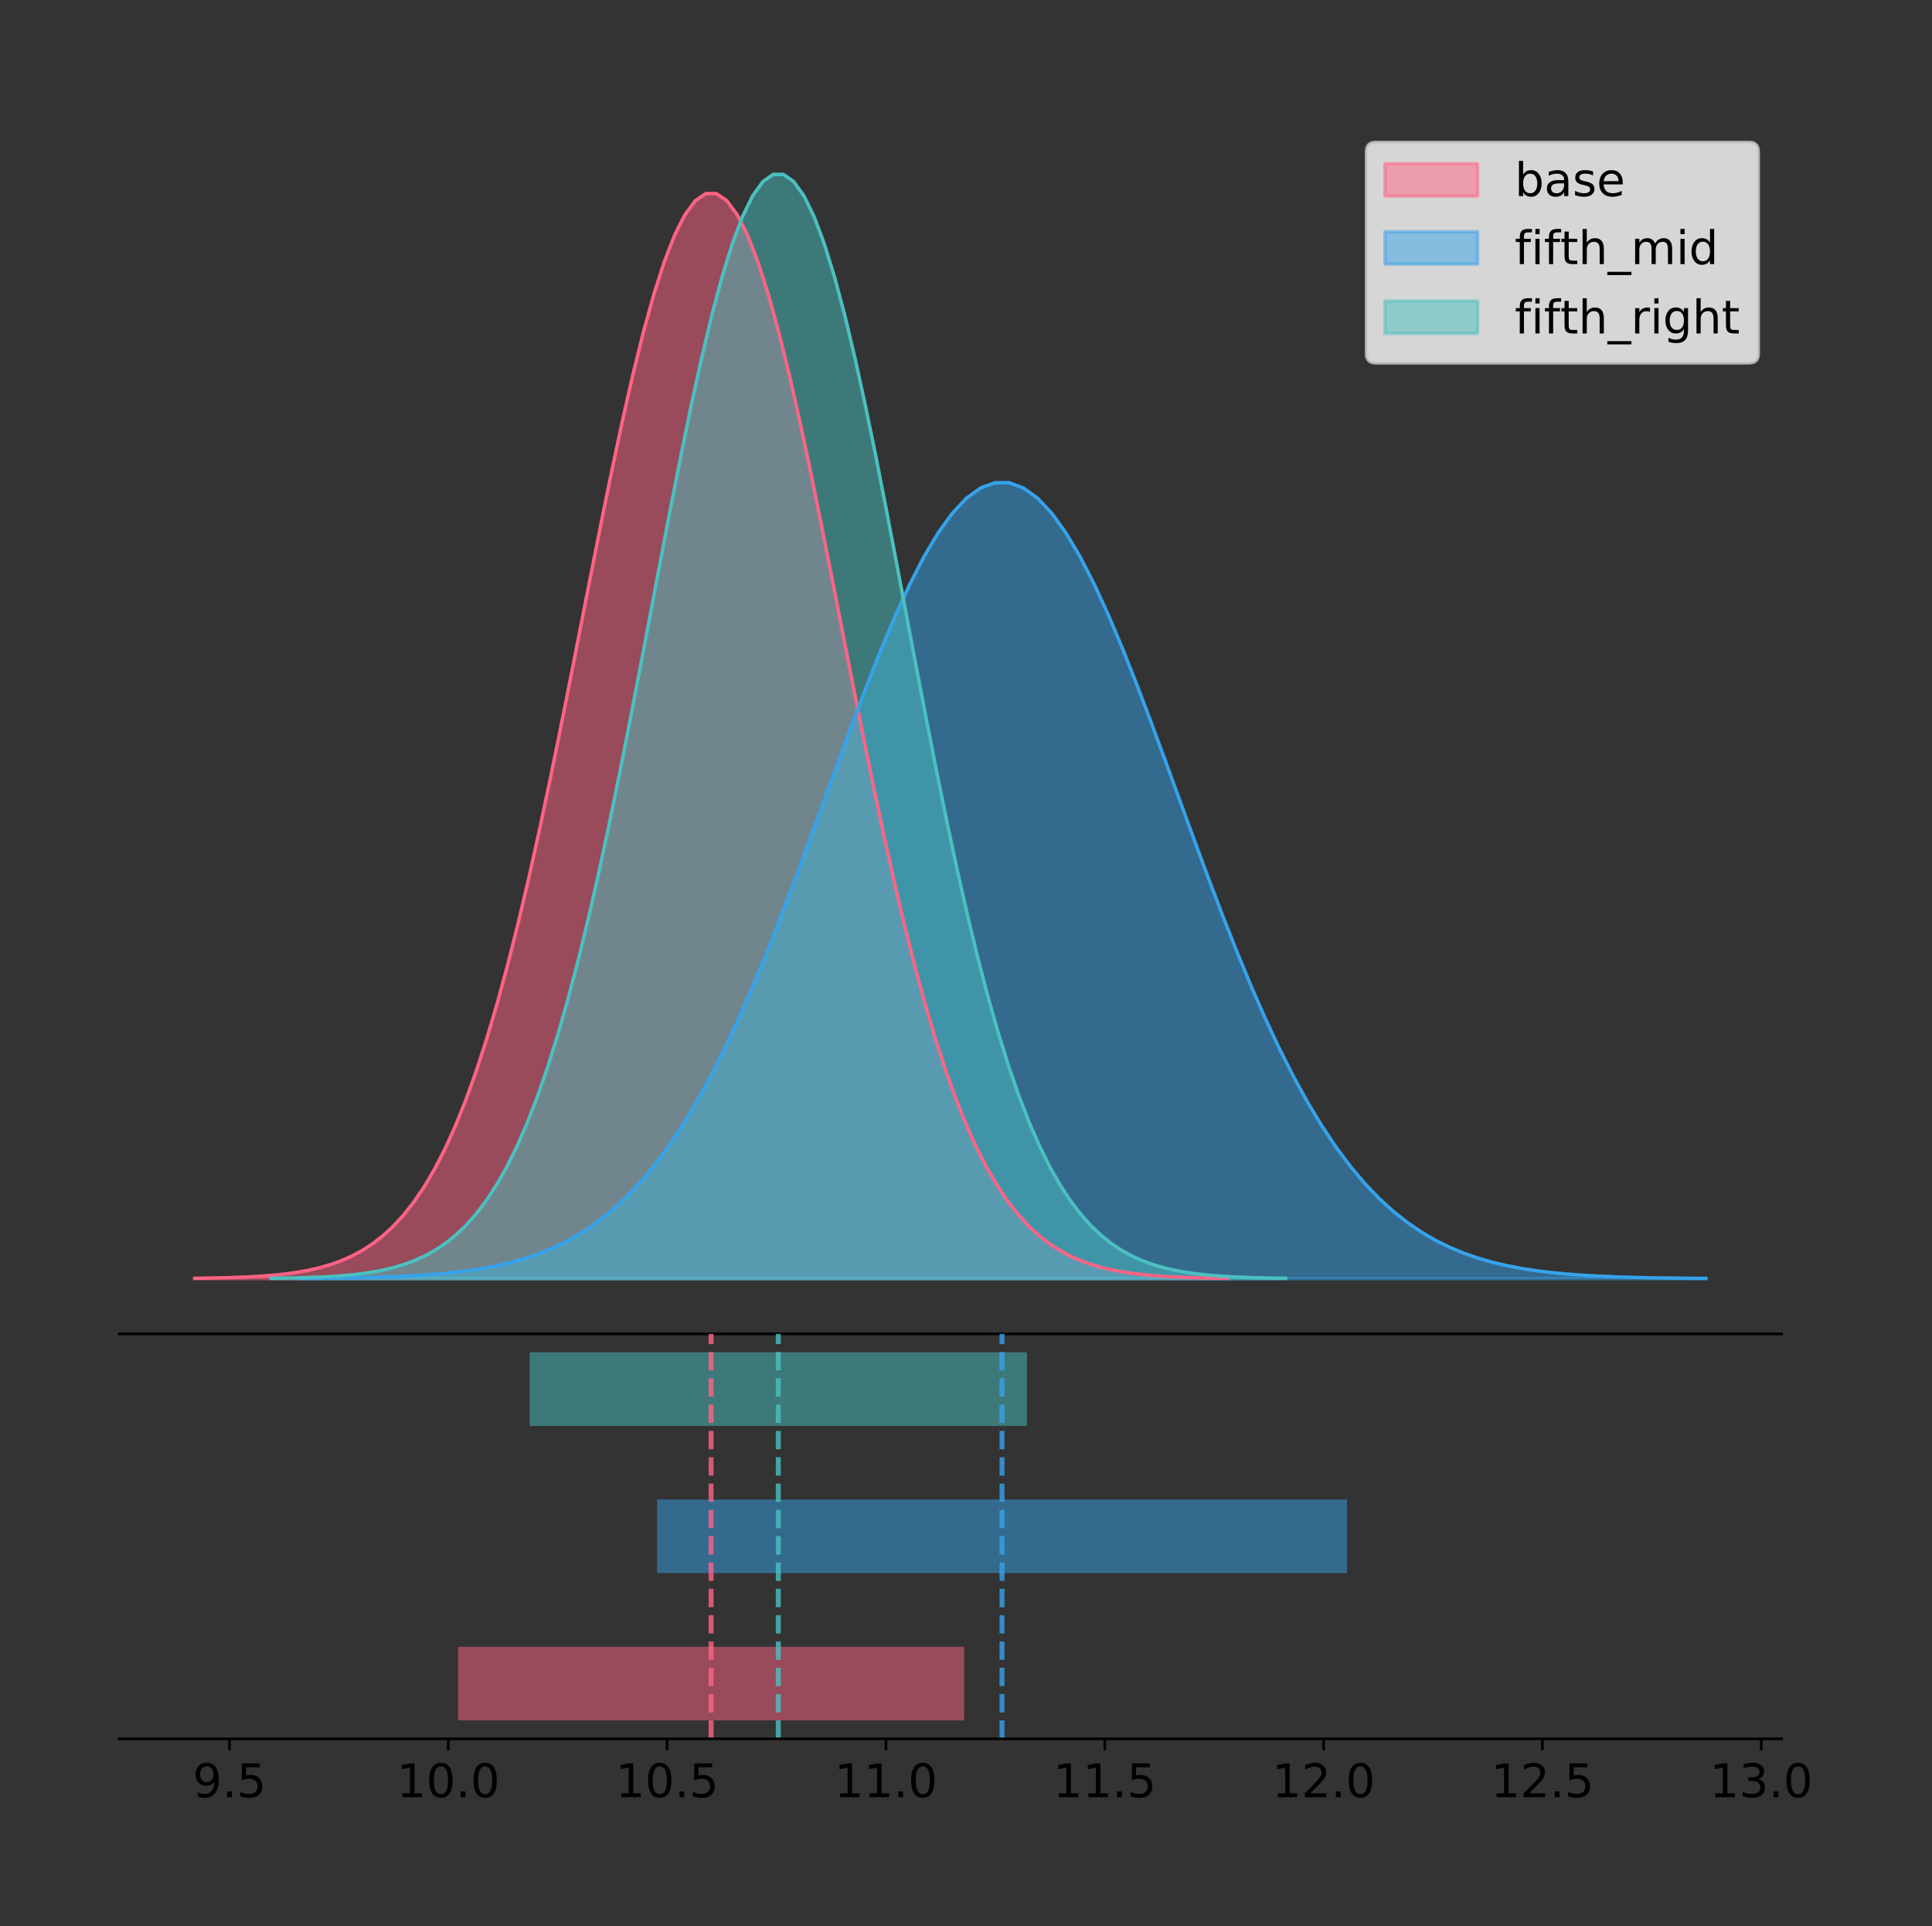 <?xml version="1.0" encoding="utf-8" standalone="no"?>
<!DOCTYPE svg PUBLIC "-//W3C//DTD SVG 1.1//EN"
  "http://www.w3.org/Graphics/SVG/1.1/DTD/svg11.dtd">
<!-- Created with matplotlib (https://matplotlib.org/) -->
<svg height="581.789pt" version="1.1" viewBox="0 0 583.66 581.789" width="583.66pt" xmlns="http://www.w3.org/2000/svg" xmlns:xlink="http://www.w3.org/1999/xlink">
 <rect x="0" y="0" width="583.66" height="581.789" fill="#333333" stroke="none"/>
 <defs>
  <style type="text/css">
*{stroke-linecap:butt;stroke-linejoin:round;}
  </style>
 </defs>
 <g id="figure_1">
  <g id="patch_1">
   <path d="M 0 581.789 
L 583.66 581.789 
L 583.66 0 
L 0 0 
z
" style="fill:none;"/>
  </g>
  <g id="axes_1">
   <g id="patch_2">
    <path d="M 36 402.93 
L 538.2 402.93 
L 538.2 36 
L 36 36 
z
" style="fill:none;"/>
   </g>
   <g id="PolyCollection_1">
    <defs>
     <path d="M 58.827 -195.538 
L 58.827 -195.648 
L 61.979 -195.69 
L 65.13 -195.745 
L 68.281 -195.82 
L 71.432 -195.919 
L 74.584 -196.049 
L 77.735 -196.218 
L 80.886 -196.439 
L 84.038 -196.723 
L 87.189 -197.087 
L 90.34 -197.55 
L 93.491 -198.133 
L 96.643 -198.864 
L 99.794 -199.773 
L 102.945 -200.895 
L 106.097 -202.271 
L 109.248 -203.945 
L 112.399 -205.966 
L 115.55 -208.39 
L 118.702 -211.273 
L 121.853 -214.678 
L 125.004 -218.669 
L 128.156 -223.309 
L 131.307 -228.664 
L 134.458 -234.793 
L 137.61 -241.754 
L 140.761 -249.596 
L 143.912 -258.356 
L 147.063 -268.061 
L 150.215 -278.72 
L 153.366 -290.324 
L 156.517 -302.845 
L 159.669 -316.229 
L 162.82 -330.399 
L 165.971 -345.251 
L 169.122 -360.658 
L 172.274 -376.464 
L 175.425 -392.494 
L 178.576 -408.548 
L 181.728 -424.411 
L 184.879 -439.855 
L 188.03 -454.644 
L 191.181 -468.539 
L 194.333 -481.308 
L 197.484 -492.726 
L 200.635 -502.59 
L 203.787 -510.715 
L 206.938 -516.951 
L 210.089 -521.176 
L 213.24 -523.309 
L 216.392 -523.309 
L 219.543 -521.176 
L 222.694 -516.951 
L 225.846 -510.715 
L 228.997 -502.59 
L 232.148 -492.726 
L 235.299 -481.308 
L 238.451 -468.539 
L 241.602 -454.644 
L 244.753 -439.855 
L 247.905 -424.411 
L 251.056 -408.548 
L 254.207 -392.494 
L 257.358 -376.464 
L 260.51 -360.658 
L 263.661 -345.251 
L 266.812 -330.399 
L 269.964 -316.229 
L 273.115 -302.845 
L 276.266 -290.324 
L 279.418 -278.72 
L 282.569 -268.061 
L 285.72 -258.356 
L 288.871 -249.596 
L 292.023 -241.754 
L 295.174 -234.793 
L 298.325 -228.664 
L 301.477 -223.309 
L 304.628 -218.669 
L 307.779 -214.678 
L 310.93 -211.273 
L 314.082 -208.39 
L 317.233 -205.966 
L 320.384 -203.945 
L 323.536 -202.271 
L 326.687 -200.895 
L 329.838 -199.773 
L 332.989 -198.864 
L 336.141 -198.133 
L 339.292 -197.55 
L 342.443 -197.087 
L 345.595 -196.723 
L 348.746 -196.439 
L 351.897 -196.218 
L 355.048 -196.049 
L 358.2 -195.919 
L 361.351 -195.82 
L 364.502 -195.745 
L 367.654 -195.69 
L 370.805 -195.648 
L 370.805 -195.538 
L 370.805 -195.538 
L 367.654 -195.538 
L 364.502 -195.538 
L 361.351 -195.538 
L 358.2 -195.538 
L 355.048 -195.538 
L 351.897 -195.538 
L 348.746 -195.538 
L 345.595 -195.538 
L 342.443 -195.538 
L 339.292 -195.538 
L 336.141 -195.538 
L 332.989 -195.538 
L 329.838 -195.538 
L 326.687 -195.538 
L 323.536 -195.538 
L 320.384 -195.538 
L 317.233 -195.538 
L 314.082 -195.538 
L 310.93 -195.538 
L 307.779 -195.538 
L 304.628 -195.538 
L 301.477 -195.538 
L 298.325 -195.538 
L 295.174 -195.538 
L 292.023 -195.538 
L 288.871 -195.538 
L 285.72 -195.538 
L 282.569 -195.538 
L 279.418 -195.538 
L 276.266 -195.538 
L 273.115 -195.538 
L 269.964 -195.538 
L 266.812 -195.538 
L 263.661 -195.538 
L 260.51 -195.538 
L 257.358 -195.538 
L 254.207 -195.538 
L 251.056 -195.538 
L 247.905 -195.538 
L 244.753 -195.538 
L 241.602 -195.538 
L 238.451 -195.538 
L 235.299 -195.538 
L 232.148 -195.538 
L 228.997 -195.538 
L 225.846 -195.538 
L 222.694 -195.538 
L 219.543 -195.538 
L 216.392 -195.538 
L 213.24 -195.538 
L 210.089 -195.538 
L 206.938 -195.538 
L 203.787 -195.538 
L 200.635 -195.538 
L 197.484 -195.538 
L 194.333 -195.538 
L 191.181 -195.538 
L 188.03 -195.538 
L 184.879 -195.538 
L 181.728 -195.538 
L 178.576 -195.538 
L 175.425 -195.538 
L 172.274 -195.538 
L 169.122 -195.538 
L 165.971 -195.538 
L 162.82 -195.538 
L 159.669 -195.538 
L 156.517 -195.538 
L 153.366 -195.538 
L 150.215 -195.538 
L 147.063 -195.538 
L 143.912 -195.538 
L 140.761 -195.538 
L 137.61 -195.538 
L 134.458 -195.538 
L 131.307 -195.538 
L 128.156 -195.538 
L 125.004 -195.538 
L 121.853 -195.538 
L 118.702 -195.538 
L 115.55 -195.538 
L 112.399 -195.538 
L 109.248 -195.538 
L 106.097 -195.538 
L 102.945 -195.538 
L 99.794 -195.538 
L 96.643 -195.538 
L 93.491 -195.538 
L 90.34 -195.538 
L 87.189 -195.538 
L 84.038 -195.538 
L 80.886 -195.538 
L 77.735 -195.538 
L 74.584 -195.538 
L 71.432 -195.538 
L 68.281 -195.538 
L 65.13 -195.538 
L 61.979 -195.538 
L 58.827 -195.538 
z
" id="m27443b9933" style="stroke:#ff6384;stroke-opacity:0.5;"/>
    </defs>
    <g clip-path="url(#p42f223bd4f)">
     <use style="fill:#ff6384;fill-opacity:0.5;stroke:#ff6384;stroke-opacity:0.5;" x="0" xlink:href="#m27443b9933" y="581.789"/>
    </g>
   </g>
   <g id="PolyCollection_2">
    <defs>
     <path d="M 90.05 -195.538 
L 90.05 -195.619 
L 94.346 -195.649 
L 98.642 -195.69 
L 102.938 -195.745 
L 107.235 -195.817 
L 111.531 -195.912 
L 115.827 -196.037 
L 120.123 -196.199 
L 124.419 -196.407 
L 128.715 -196.674 
L 133.012 -197.014 
L 137.308 -197.442 
L 141.604 -197.978 
L 145.9 -198.644 
L 150.196 -199.468 
L 154.493 -200.477 
L 158.789 -201.704 
L 163.085 -203.187 
L 167.381 -204.965 
L 171.677 -207.08 
L 175.974 -209.577 
L 180.27 -212.504 
L 184.566 -215.908 
L 188.862 -219.836 
L 193.158 -224.332 
L 197.455 -229.438 
L 201.751 -235.19 
L 206.047 -241.615 
L 210.343 -248.734 
L 214.639 -256.552 
L 218.935 -265.065 
L 223.232 -274.249 
L 227.528 -284.066 
L 231.824 -294.459 
L 236.12 -305.354 
L 240.416 -316.655 
L 244.713 -328.249 
L 249.009 -340.007 
L 253.305 -351.782 
L 257.601 -363.418 
L 261.897 -374.747 
L 266.194 -385.594 
L 270.49 -395.787 
L 274.786 -405.152 
L 279.082 -413.528 
L 283.378 -420.763 
L 287.675 -426.723 
L 291.971 -431.297 
L 296.267 -434.396 
L 300.563 -435.961 
L 304.859 -435.961 
L 309.156 -434.396 
L 313.452 -431.297 
L 317.748 -426.723 
L 322.044 -420.763 
L 326.34 -413.528 
L 330.636 -405.152 
L 334.933 -395.787 
L 339.229 -385.594 
L 343.525 -374.747 
L 347.821 -363.418 
L 352.117 -351.782 
L 356.414 -340.007 
L 360.71 -328.249 
L 365.006 -316.655 
L 369.302 -305.354 
L 373.598 -294.459 
L 377.895 -284.066 
L 382.191 -274.249 
L 386.487 -265.065 
L 390.783 -256.552 
L 395.079 -248.734 
L 399.376 -241.615 
L 403.672 -235.19 
L 407.968 -229.438 
L 412.264 -224.332 
L 416.56 -219.836 
L 420.857 -215.908 
L 425.153 -212.504 
L 429.449 -209.577 
L 433.745 -207.08 
L 438.041 -204.965 
L 442.337 -203.187 
L 446.634 -201.704 
L 450.93 -200.477 
L 455.226 -199.468 
L 459.522 -198.644 
L 463.818 -197.978 
L 468.115 -197.442 
L 472.411 -197.014 
L 476.707 -196.674 
L 481.003 -196.407 
L 485.299 -196.199 
L 489.596 -196.037 
L 493.892 -195.912 
L 498.188 -195.817 
L 502.484 -195.745 
L 506.78 -195.69 
L 511.077 -195.649 
L 515.373 -195.619 
L 515.373 -195.538 
L 515.373 -195.538 
L 511.077 -195.538 
L 506.78 -195.538 
L 502.484 -195.538 
L 498.188 -195.538 
L 493.892 -195.538 
L 489.596 -195.538 
L 485.299 -195.538 
L 481.003 -195.538 
L 476.707 -195.538 
L 472.411 -195.538 
L 468.115 -195.538 
L 463.818 -195.538 
L 459.522 -195.538 
L 455.226 -195.538 
L 450.93 -195.538 
L 446.634 -195.538 
L 442.337 -195.538 
L 438.041 -195.538 
L 433.745 -195.538 
L 429.449 -195.538 
L 425.153 -195.538 
L 420.857 -195.538 
L 416.56 -195.538 
L 412.264 -195.538 
L 407.968 -195.538 
L 403.672 -195.538 
L 399.376 -195.538 
L 395.079 -195.538 
L 390.783 -195.538 
L 386.487 -195.538 
L 382.191 -195.538 
L 377.895 -195.538 
L 373.598 -195.538 
L 369.302 -195.538 
L 365.006 -195.538 
L 360.71 -195.538 
L 356.414 -195.538 
L 352.117 -195.538 
L 347.821 -195.538 
L 343.525 -195.538 
L 339.229 -195.538 
L 334.933 -195.538 
L 330.636 -195.538 
L 326.34 -195.538 
L 322.044 -195.538 
L 317.748 -195.538 
L 313.452 -195.538 
L 309.156 -195.538 
L 304.859 -195.538 
L 300.563 -195.538 
L 296.267 -195.538 
L 291.971 -195.538 
L 287.675 -195.538 
L 283.378 -195.538 
L 279.082 -195.538 
L 274.786 -195.538 
L 270.49 -195.538 
L 266.194 -195.538 
L 261.897 -195.538 
L 257.601 -195.538 
L 253.305 -195.538 
L 249.009 -195.538 
L 244.713 -195.538 
L 240.416 -195.538 
L 236.12 -195.538 
L 231.824 -195.538 
L 227.528 -195.538 
L 223.232 -195.538 
L 218.935 -195.538 
L 214.639 -195.538 
L 210.343 -195.538 
L 206.047 -195.538 
L 201.751 -195.538 
L 197.455 -195.538 
L 193.158 -195.538 
L 188.862 -195.538 
L 184.566 -195.538 
L 180.27 -195.538 
L 175.974 -195.538 
L 171.677 -195.538 
L 167.381 -195.538 
L 163.085 -195.538 
L 158.789 -195.538 
L 154.493 -195.538 
L 150.196 -195.538 
L 145.9 -195.538 
L 141.604 -195.538 
L 137.308 -195.538 
L 133.012 -195.538 
L 128.715 -195.538 
L 124.419 -195.538 
L 120.123 -195.538 
L 115.827 -195.538 
L 111.531 -195.538 
L 107.235 -195.538 
L 102.938 -195.538 
L 98.642 -195.538 
L 94.346 -195.538 
L 90.05 -195.538 
z
" id="m5616533f0b" style="stroke:#36a2eb;stroke-opacity:0.5;"/>
    </defs>
    <g clip-path="url(#p42f223bd4f)">
     <use style="fill:#36a2eb;fill-opacity:0.5;stroke:#36a2eb;stroke-opacity:0.5;" x="0" xlink:href="#m5616533f0b" y="581.789"/>
    </g>
   </g>
   <g id="PolyCollection_3">
    <defs>
     <path d="M 81.848 -195.538 
L 81.848 -195.65 
L 84.945 -195.692 
L 88.041 -195.749 
L 91.138 -195.825 
L 94.234 -195.925 
L 97.331 -196.058 
L 100.427 -196.23 
L 103.524 -196.455 
L 106.62 -196.744 
L 109.717 -197.115 
L 112.813 -197.585 
L 115.91 -198.179 
L 119.006 -198.923 
L 122.102 -199.848 
L 125.199 -200.99 
L 128.295 -202.39 
L 131.392 -204.093 
L 134.488 -206.151 
L 137.585 -208.617 
L 140.681 -211.552 
L 143.778 -215.017 
L 146.874 -219.078 
L 149.971 -223.801 
L 153.067 -229.25 
L 156.164 -235.488 
L 159.26 -242.572 
L 162.357 -250.552 
L 165.453 -259.468 
L 168.55 -269.344 
L 171.646 -280.192 
L 174.743 -292.002 
L 177.839 -304.744 
L 180.936 -318.365 
L 184.032 -332.786 
L 187.129 -347.901 
L 190.225 -363.58 
L 193.322 -379.667 
L 196.418 -395.98 
L 199.514 -412.318 
L 202.611 -428.462 
L 205.707 -444.18 
L 208.804 -459.23 
L 211.9 -473.372 
L 214.997 -486.366 
L 218.093 -497.987 
L 221.19 -508.025 
L 224.286 -516.294 
L 227.383 -522.64 
L 230.479 -526.94 
L 233.576 -529.111 
L 236.672 -529.111 
L 239.769 -526.94 
L 242.865 -522.64 
L 245.962 -516.294 
L 249.058 -508.025 
L 252.155 -497.987 
L 255.251 -486.366 
L 258.348 -473.372 
L 261.444 -459.23 
L 264.541 -444.18 
L 267.637 -428.462 
L 270.734 -412.318 
L 273.83 -395.98 
L 276.926 -379.667 
L 280.023 -363.58 
L 283.119 -347.901 
L 286.216 -332.786 
L 289.312 -318.365 
L 292.409 -304.744 
L 295.505 -292.002 
L 298.602 -280.192 
L 301.698 -269.344 
L 304.795 -259.468 
L 307.891 -250.552 
L 310.988 -242.572 
L 314.084 -235.488 
L 317.181 -229.25 
L 320.277 -223.801 
L 323.374 -219.078 
L 326.47 -215.017 
L 329.567 -211.552 
L 332.663 -208.617 
L 335.76 -206.151 
L 338.856 -204.093 
L 341.953 -202.39 
L 345.049 -200.99 
L 348.146 -199.848 
L 351.242 -198.923 
L 354.338 -198.179 
L 357.435 -197.585 
L 360.531 -197.115 
L 363.628 -196.744 
L 366.724 -196.455 
L 369.821 -196.23 
L 372.917 -196.058 
L 376.014 -195.925 
L 379.11 -195.825 
L 382.207 -195.749 
L 385.303 -195.692 
L 388.4 -195.65 
L 388.4 -195.538 
L 388.4 -195.538 
L 385.303 -195.538 
L 382.207 -195.538 
L 379.11 -195.538 
L 376.014 -195.538 
L 372.917 -195.538 
L 369.821 -195.538 
L 366.724 -195.538 
L 363.628 -195.538 
L 360.531 -195.538 
L 357.435 -195.538 
L 354.338 -195.538 
L 351.242 -195.538 
L 348.146 -195.538 
L 345.049 -195.538 
L 341.953 -195.538 
L 338.856 -195.538 
L 335.76 -195.538 
L 332.663 -195.538 
L 329.567 -195.538 
L 326.47 -195.538 
L 323.374 -195.538 
L 320.277 -195.538 
L 317.181 -195.538 
L 314.084 -195.538 
L 310.988 -195.538 
L 307.891 -195.538 
L 304.795 -195.538 
L 301.698 -195.538 
L 298.602 -195.538 
L 295.505 -195.538 
L 292.409 -195.538 
L 289.312 -195.538 
L 286.216 -195.538 
L 283.119 -195.538 
L 280.023 -195.538 
L 276.926 -195.538 
L 273.83 -195.538 
L 270.734 -195.538 
L 267.637 -195.538 
L 264.541 -195.538 
L 261.444 -195.538 
L 258.348 -195.538 
L 255.251 -195.538 
L 252.155 -195.538 
L 249.058 -195.538 
L 245.962 -195.538 
L 242.865 -195.538 
L 239.769 -195.538 
L 236.672 -195.538 
L 233.576 -195.538 
L 230.479 -195.538 
L 227.383 -195.538 
L 224.286 -195.538 
L 221.19 -195.538 
L 218.093 -195.538 
L 214.997 -195.538 
L 211.9 -195.538 
L 208.804 -195.538 
L 205.707 -195.538 
L 202.611 -195.538 
L 199.514 -195.538 
L 196.418 -195.538 
L 193.322 -195.538 
L 190.225 -195.538 
L 187.129 -195.538 
L 184.032 -195.538 
L 180.936 -195.538 
L 177.839 -195.538 
L 174.743 -195.538 
L 171.646 -195.538 
L 168.55 -195.538 
L 165.453 -195.538 
L 162.357 -195.538 
L 159.26 -195.538 
L 156.164 -195.538 
L 153.067 -195.538 
L 149.971 -195.538 
L 146.874 -195.538 
L 143.778 -195.538 
L 140.681 -195.538 
L 137.585 -195.538 
L 134.488 -195.538 
L 131.392 -195.538 
L 128.295 -195.538 
L 125.199 -195.538 
L 122.102 -195.538 
L 119.006 -195.538 
L 115.91 -195.538 
L 112.813 -195.538 
L 109.717 -195.538 
L 106.62 -195.538 
L 103.524 -195.538 
L 100.427 -195.538 
L 97.331 -195.538 
L 94.234 -195.538 
L 91.138 -195.538 
L 88.041 -195.538 
L 84.945 -195.538 
L 81.848 -195.538 
z
" id="m7bbf0f7f5e" style="stroke:#4bc0c0;stroke-opacity:0.5;"/>
    </defs>
    <g clip-path="url(#p42f223bd4f)">
     <use style="fill:#4bc0c0;fill-opacity:0.5;stroke:#4bc0c0;stroke-opacity:0.5;" x="0" xlink:href="#m7bbf0f7f5e" y="581.789"/>
    </g>
   </g>
   <g id="line2d_1">
    <path clip-path="url(#p42f223bd4f)" d="M 58.827 386.141 
L 61.979 386.1 
L 65.13 386.044 
L 68.281 385.97 
L 71.432 385.871 
L 74.584 385.741 
L 77.735 385.571 
L 80.886 385.35 
L 84.038 385.066 
L 87.189 384.702 
L 90.34 384.24 
L 93.491 383.656 
L 96.643 382.925 
L 99.794 382.016 
L 102.945 380.894 
L 106.097 379.519 
L 109.248 377.845 
L 112.399 375.823 
L 115.55 373.4 
L 118.702 370.516 
L 121.853 367.111 
L 125.004 363.121 
L 128.156 358.48 
L 131.307 353.126 
L 134.458 346.996 
L 137.61 340.035 
L 140.761 332.194 
L 143.912 323.434 
L 147.063 313.729 
L 150.215 303.07 
L 153.366 291.465 
L 156.517 278.944 
L 159.669 265.56 
L 162.82 251.391 
L 165.971 236.538 
L 169.122 221.132 
L 172.274 205.325 
L 175.425 189.296 
L 178.576 173.241 
L 181.728 157.378 
L 184.879 141.934 
L 188.03 127.145 
L 191.181 113.25 
L 194.333 100.482 
L 197.484 89.063 
L 200.635 79.2 
L 203.787 71.074 
L 206.938 64.839 
L 210.089 60.614 
L 213.24 58.48 
L 216.392 58.48 
L 219.543 60.614 
L 222.694 64.839 
L 225.846 71.074 
L 228.997 79.2 
L 232.148 89.063 
L 235.299 100.482 
L 238.451 113.25 
L 241.602 127.145 
L 244.753 141.934 
L 247.905 157.378 
L 251.056 173.241 
L 254.207 189.296 
L 257.358 205.325 
L 260.51 221.132 
L 263.661 236.538 
L 266.812 251.391 
L 269.964 265.56 
L 273.115 278.944 
L 276.266 291.465 
L 279.418 303.07 
L 282.569 313.729 
L 285.72 323.434 
L 288.871 332.194 
L 292.023 340.035 
L 295.174 346.996 
L 298.325 353.126 
L 301.477 358.48 
L 304.628 363.121 
L 307.779 367.111 
L 310.93 370.516 
L 314.082 373.4 
L 317.233 375.823 
L 320.384 377.845 
L 323.536 379.519 
L 326.687 380.894 
L 329.838 382.016 
L 332.989 382.925 
L 336.141 383.656 
L 339.292 384.24 
L 342.443 384.702 
L 345.595 385.066 
L 348.746 385.35 
L 351.897 385.571 
L 355.048 385.741 
L 358.2 385.871 
L 361.351 385.97 
L 364.502 386.044 
L 367.654 386.1 
L 370.805 386.141 
" style="fill:none;stroke:#ff6384;stroke-linecap:square;"/>
   </g>
   <g id="line2d_2">
    <path clip-path="url(#p42f223bd4f)" d="M 90.05 386.171 
L 94.346 386.14 
L 98.642 386.099 
L 102.938 386.045 
L 107.235 385.972 
L 111.531 385.877 
L 115.827 385.752 
L 120.123 385.59 
L 124.419 385.382 
L 128.715 385.115 
L 133.012 384.776 
L 137.308 384.348 
L 141.604 383.812 
L 145.9 383.145 
L 150.196 382.322 
L 154.493 381.313 
L 158.789 380.085 
L 163.085 378.602 
L 167.381 376.825 
L 171.677 374.71 
L 175.974 372.212 
L 180.27 369.285 
L 184.566 365.881 
L 188.862 361.954 
L 193.158 357.457 
L 197.455 352.351 
L 201.751 346.6 
L 206.047 340.174 
L 210.343 333.056 
L 214.639 325.237 
L 218.935 316.725 
L 223.232 307.541 
L 227.528 297.724 
L 231.824 287.33 
L 236.12 276.436 
L 240.416 265.135 
L 244.713 253.54 
L 249.009 241.783 
L 253.305 230.007 
L 257.601 218.371 
L 261.897 207.043 
L 266.194 196.195 
L 270.49 186.003 
L 274.786 176.637 
L 279.082 168.261 
L 283.378 161.027 
L 287.675 155.066 
L 291.971 150.493 
L 296.267 147.394 
L 300.563 145.829 
L 304.859 145.829 
L 309.156 147.394 
L 313.452 150.493 
L 317.748 155.066 
L 322.044 161.027 
L 326.34 168.261 
L 330.636 176.637 
L 334.933 186.003 
L 339.229 196.195 
L 343.525 207.043 
L 347.821 218.371 
L 352.117 230.007 
L 356.414 241.783 
L 360.71 253.54 
L 365.006 265.135 
L 369.302 276.436 
L 373.598 287.33 
L 377.895 297.724 
L 382.191 307.541 
L 386.487 316.725 
L 390.783 325.237 
L 395.079 333.056 
L 399.376 340.174 
L 403.672 346.6 
L 407.968 352.351 
L 412.264 357.457 
L 416.56 361.954 
L 420.857 365.881 
L 425.153 369.285 
L 429.449 372.212 
L 433.745 374.71 
L 438.041 376.825 
L 442.337 378.602 
L 446.634 380.085 
L 450.93 381.313 
L 455.226 382.322 
L 459.522 383.145 
L 463.818 383.812 
L 468.115 384.348 
L 472.411 384.776 
L 476.707 385.115 
L 481.003 385.382 
L 485.299 385.59 
L 489.596 385.752 
L 493.892 385.877 
L 498.188 385.972 
L 502.484 386.045 
L 506.78 386.099 
L 511.077 386.14 
L 515.373 386.171 
" style="fill:none;stroke:#36a2eb;stroke-linecap:square;"/>
   </g>
   <g id="line2d_3">
    <path clip-path="url(#p42f223bd4f)" d="M 81.848 386.139 
L 84.945 386.097 
L 88.041 386.04 
L 91.138 385.965 
L 94.234 385.864 
L 97.331 385.732 
L 100.427 385.559 
L 103.524 385.334 
L 106.62 385.045 
L 109.717 384.675 
L 112.813 384.204 
L 115.91 383.61 
L 119.006 382.867 
L 122.102 381.941 
L 125.199 380.799 
L 128.295 379.399 
L 131.392 377.696 
L 134.488 375.639 
L 137.585 373.172 
L 140.681 370.238 
L 143.778 366.772 
L 146.874 362.711 
L 149.971 357.989 
L 153.067 352.539 
L 156.164 346.301 
L 159.26 339.217 
L 162.357 331.237 
L 165.453 322.322 
L 168.55 312.445 
L 171.646 301.597 
L 174.743 289.787 
L 177.839 277.045 
L 180.936 263.424 
L 184.032 249.004 
L 187.129 233.888 
L 190.225 218.209 
L 193.322 202.123 
L 196.418 185.809 
L 199.514 169.471 
L 202.611 153.327 
L 205.707 137.61 
L 208.804 122.559 
L 211.9 108.418 
L 214.997 95.423 
L 218.093 83.803 
L 221.19 73.765 
L 224.286 65.495 
L 227.383 59.15 
L 230.479 54.85 
L 233.576 52.679 
L 236.672 52.679 
L 239.769 54.85 
L 242.865 59.15 
L 245.962 65.495 
L 249.058 73.765 
L 252.155 83.803 
L 255.251 95.423 
L 258.348 108.418 
L 261.444 122.559 
L 264.541 137.61 
L 267.637 153.327 
L 270.734 169.471 
L 273.83 185.809 
L 276.926 202.123 
L 280.023 218.209 
L 283.119 233.888 
L 286.216 249.004 
L 289.312 263.424 
L 292.409 277.045 
L 295.505 289.787 
L 298.602 301.597 
L 301.698 312.445 
L 304.795 322.322 
L 307.891 331.237 
L 310.988 339.217 
L 314.084 346.301 
L 317.181 352.539 
L 320.277 357.989 
L 323.374 362.711 
L 326.47 366.772 
L 329.567 370.238 
L 332.663 373.172 
L 335.76 375.639 
L 338.856 377.696 
L 341.953 379.399 
L 345.049 380.799 
L 348.146 381.941 
L 351.242 382.867 
L 354.338 383.61 
L 357.435 384.204 
L 360.531 384.675 
L 363.628 385.045 
L 366.724 385.334 
L 369.821 385.559 
L 372.917 385.732 
L 376.014 385.864 
L 379.11 385.965 
L 382.207 386.04 
L 385.303 386.097 
L 388.4 386.139 
" style="fill:none;stroke:#4bc0c0;stroke-linecap:square;"/>
   </g>
   <g id="patch_3">
    <path d="M 36 402.93 
L 538.2 402.93 
" style="fill:none;stroke:#000000;stroke-linecap:square;stroke-linejoin:miter;stroke-width:0.8;"/>
   </g>
   <g id="legend_1">
    <g id="patch_4">
     <path d="M 415.602 109.627 
L 528.4 109.627 
Q 531.2 109.627 531.2 106.827 
L 531.2 45.8 
Q 531.2 43 528.4 43 
L 415.602 43 
Q 412.802 43 412.802 45.8 
L 412.802 106.827 
Q 412.802 109.627 415.602 109.627 
z
" style="fill:#ffffff;opacity:0.8;stroke:#cccccc;stroke-linejoin:miter;"/>
    </g>
    <g id="patch_5">
     <path d="M 418.402 59.238 
L 446.402 59.238 
L 446.402 49.438 
L 418.402 49.438 
z
" style="fill:#ff6384;opacity:0.5;stroke:#ff6384;stroke-linejoin:miter;"/>
    </g>
    <g id="text_1">
     <!-- base -->
     <defs>
      <path d="M 48.688 27.297 
Q 48.688 37.203 44.609 42.844 
Q 40.531 48.484 33.406 48.484 
Q 26.266 48.484 22.188 42.844 
Q 18.109 37.203 18.109 27.297 
Q 18.109 17.391 22.188 11.75 
Q 26.266 6.109 33.406 6.109 
Q 40.531 6.109 44.609 11.75 
Q 48.688 17.391 48.688 27.297 
z
M 18.109 46.391 
Q 20.953 51.266 25.266 53.625 
Q 29.594 56 35.594 56 
Q 45.562 56 51.781 48.094 
Q 58.016 40.188 58.016 27.297 
Q 58.016 14.406 51.781 6.484 
Q 45.562 -1.422 35.594 -1.422 
Q 29.594 -1.422 25.266 0.953 
Q 20.953 3.328 18.109 8.203 
L 18.109 0 
L 9.078 0 
L 9.078 75.984 
L 18.109 75.984 
z
" id="DejaVuSans-98"/>
      <path d="M 34.281 27.484 
Q 23.391 27.484 19.188 25 
Q 14.984 22.516 14.984 16.5 
Q 14.984 11.719 18.141 8.906 
Q 21.297 6.109 26.703 6.109 
Q 34.188 6.109 38.703 11.406 
Q 43.219 16.703 43.219 25.484 
L 43.219 27.484 
z
M 52.203 31.203 
L 52.203 0 
L 43.219 0 
L 43.219 8.297 
Q 40.141 3.328 35.547 0.953 
Q 30.953 -1.422 24.312 -1.422 
Q 15.922 -1.422 10.953 3.297 
Q 6 8.016 6 15.922 
Q 6 25.141 12.172 29.828 
Q 18.359 34.516 30.609 34.516 
L 43.219 34.516 
L 43.219 35.406 
Q 43.219 41.609 39.141 45 
Q 35.062 48.391 27.688 48.391 
Q 23 48.391 18.547 47.266 
Q 14.109 46.141 10.016 43.891 
L 10.016 52.203 
Q 14.938 54.109 19.578 55.047 
Q 24.219 56 28.609 56 
Q 40.484 56 46.344 49.844 
Q 52.203 43.703 52.203 31.203 
z
" id="DejaVuSans-97"/>
      <path d="M 44.281 53.078 
L 44.281 44.578 
Q 40.484 46.531 36.375 47.5 
Q 32.281 48.484 27.875 48.484 
Q 21.188 48.484 17.844 46.438 
Q 14.5 44.391 14.5 40.281 
Q 14.5 37.156 16.891 35.375 
Q 19.281 33.594 26.516 31.984 
L 29.594 31.297 
Q 39.156 29.25 43.188 25.516 
Q 47.219 21.781 47.219 15.094 
Q 47.219 7.469 41.188 3.016 
Q 35.156 -1.422 24.609 -1.422 
Q 20.219 -1.422 15.453 -0.562 
Q 10.688 0.297 5.422 2 
L 5.422 11.281 
Q 10.406 8.688 15.234 7.391 
Q 20.062 6.109 24.812 6.109 
Q 31.156 6.109 34.562 8.281 
Q 37.984 10.453 37.984 14.406 
Q 37.984 18.062 35.516 20.016 
Q 33.062 21.969 24.703 23.781 
L 21.578 24.516 
Q 13.234 26.266 9.516 29.906 
Q 5.812 33.547 5.812 39.891 
Q 5.812 47.609 11.281 51.797 
Q 16.75 56 26.812 56 
Q 31.781 56 36.172 55.266 
Q 40.578 54.547 44.281 53.078 
z
" id="DejaVuSans-115"/>
      <path d="M 56.203 29.594 
L 56.203 25.203 
L 14.891 25.203 
Q 15.484 15.922 20.484 11.062 
Q 25.484 6.203 34.422 6.203 
Q 39.594 6.203 44.453 7.469 
Q 49.312 8.734 54.109 11.281 
L 54.109 2.781 
Q 49.266 0.734 44.188 -0.344 
Q 39.109 -1.422 33.891 -1.422 
Q 20.797 -1.422 13.156 6.188 
Q 5.516 13.812 5.516 26.812 
Q 5.516 40.234 12.766 48.109 
Q 20.016 56 32.328 56 
Q 43.359 56 49.781 48.891 
Q 56.203 41.797 56.203 29.594 
z
M 47.219 32.234 
Q 47.125 39.594 43.094 43.984 
Q 39.062 48.391 32.422 48.391 
Q 24.906 48.391 20.391 44.141 
Q 15.875 39.891 15.188 32.172 
z
" id="DejaVuSans-101"/>
     </defs>
     <g transform="translate(457.602 59.238)scale(0.14 -0.14)">
      <use xlink:href="#DejaVuSans-98"/>
      <use x="63.477" xlink:href="#DejaVuSans-97"/>
      <use x="124.756" xlink:href="#DejaVuSans-115"/>
      <use x="176.855" xlink:href="#DejaVuSans-101"/>
     </g>
    </g>
    <g id="patch_6">
     <path d="M 418.402 79.787 
L 446.402 79.787 
L 446.402 69.987 
L 418.402 69.987 
z
" style="fill:#36a2eb;opacity:0.5;stroke:#36a2eb;stroke-linejoin:miter;"/>
    </g>
    <g id="text_2">
     <!-- fifth_mid -->
     <defs>
      <path d="M 37.109 75.984 
L 37.109 68.5 
L 28.516 68.5 
Q 23.688 68.5 21.797 66.547 
Q 19.922 64.594 19.922 59.516 
L 19.922 54.688 
L 34.719 54.688 
L 34.719 47.703 
L 19.922 47.703 
L 19.922 0 
L 10.891 0 
L 10.891 47.703 
L 2.297 47.703 
L 2.297 54.688 
L 10.891 54.688 
L 10.891 58.5 
Q 10.891 67.625 15.141 71.797 
Q 19.391 75.984 28.609 75.984 
z
" id="DejaVuSans-102"/>
      <path d="M 9.422 54.688 
L 18.406 54.688 
L 18.406 0 
L 9.422 0 
z
M 9.422 75.984 
L 18.406 75.984 
L 18.406 64.594 
L 9.422 64.594 
z
" id="DejaVuSans-105"/>
      <path d="M 18.312 70.219 
L 18.312 54.688 
L 36.812 54.688 
L 36.812 47.703 
L 18.312 47.703 
L 18.312 18.016 
Q 18.312 11.328 20.141 9.422 
Q 21.969 7.516 27.594 7.516 
L 36.812 7.516 
L 36.812 0 
L 27.594 0 
Q 17.188 0 13.234 3.875 
Q 9.281 7.766 9.281 18.016 
L 9.281 47.703 
L 2.688 47.703 
L 2.688 54.688 
L 9.281 54.688 
L 9.281 70.219 
z
" id="DejaVuSans-116"/>
      <path d="M 54.891 33.016 
L 54.891 0 
L 45.906 0 
L 45.906 32.719 
Q 45.906 40.484 42.875 44.328 
Q 39.844 48.188 33.797 48.188 
Q 26.516 48.188 22.312 43.547 
Q 18.109 38.922 18.109 30.906 
L 18.109 0 
L 9.078 0 
L 9.078 75.984 
L 18.109 75.984 
L 18.109 46.188 
Q 21.344 51.125 25.703 53.562 
Q 30.078 56 35.797 56 
Q 45.219 56 50.047 50.172 
Q 54.891 44.344 54.891 33.016 
z
" id="DejaVuSans-104"/>
      <path d="M 50.984 -16.609 
L 50.984 -23.578 
L -0.984 -23.578 
L -0.984 -16.609 
z
" id="DejaVuSans-95"/>
      <path d="M 52 44.188 
Q 55.375 50.25 60.062 53.125 
Q 64.75 56 71.094 56 
Q 79.641 56 84.281 50.016 
Q 88.922 44.047 88.922 33.016 
L 88.922 0 
L 79.891 0 
L 79.891 32.719 
Q 79.891 40.578 77.094 44.375 
Q 74.312 48.188 68.609 48.188 
Q 61.625 48.188 57.562 43.547 
Q 53.516 38.922 53.516 30.906 
L 53.516 0 
L 44.484 0 
L 44.484 32.719 
Q 44.484 40.625 41.703 44.406 
Q 38.922 48.188 33.109 48.188 
Q 26.219 48.188 22.156 43.531 
Q 18.109 38.875 18.109 30.906 
L 18.109 0 
L 9.078 0 
L 9.078 54.688 
L 18.109 54.688 
L 18.109 46.188 
Q 21.188 51.219 25.484 53.609 
Q 29.781 56 35.688 56 
Q 41.656 56 45.828 52.969 
Q 50 49.953 52 44.188 
z
" id="DejaVuSans-109"/>
      <path d="M 45.406 46.391 
L 45.406 75.984 
L 54.391 75.984 
L 54.391 0 
L 45.406 0 
L 45.406 8.203 
Q 42.578 3.328 38.25 0.953 
Q 33.938 -1.422 27.875 -1.422 
Q 17.969 -1.422 11.734 6.484 
Q 5.516 14.406 5.516 27.297 
Q 5.516 40.188 11.734 48.094 
Q 17.969 56 27.875 56 
Q 33.938 56 38.25 53.625 
Q 42.578 51.266 45.406 46.391 
z
M 14.797 27.297 
Q 14.797 17.391 18.875 11.75 
Q 22.953 6.109 30.078 6.109 
Q 37.203 6.109 41.297 11.75 
Q 45.406 17.391 45.406 27.297 
Q 45.406 37.203 41.297 42.844 
Q 37.203 48.484 30.078 48.484 
Q 22.953 48.484 18.875 42.844 
Q 14.797 37.203 14.797 27.297 
z
" id="DejaVuSans-100"/>
     </defs>
     <g transform="translate(457.602 79.787)scale(0.14 -0.14)">
      <use xlink:href="#DejaVuSans-102"/>
      <use x="35.205" xlink:href="#DejaVuSans-105"/>
      <use x="62.988" xlink:href="#DejaVuSans-102"/>
      <use x="98.178" xlink:href="#DejaVuSans-116"/>
      <use x="137.387" xlink:href="#DejaVuSans-104"/>
      <use x="200.766" xlink:href="#DejaVuSans-95"/>
      <use x="250.766" xlink:href="#DejaVuSans-109"/>
      <use x="348.178" xlink:href="#DejaVuSans-105"/>
      <use x="375.961" xlink:href="#DejaVuSans-100"/>
     </g>
    </g>
    <g id="patch_7">
     <path d="M 418.402 100.726 
L 446.402 100.726 
L 446.402 90.926 
L 418.402 90.926 
z
" style="fill:#4bc0c0;opacity:0.5;stroke:#4bc0c0;stroke-linejoin:miter;"/>
    </g>
    <g id="text_3">
     <!-- fifth_right -->
     <defs>
      <path d="M 41.109 46.297 
Q 39.594 47.172 37.812 47.578 
Q 36.031 48 33.891 48 
Q 26.266 48 22.188 43.047 
Q 18.109 38.094 18.109 28.812 
L 18.109 0 
L 9.078 0 
L 9.078 54.688 
L 18.109 54.688 
L 18.109 46.188 
Q 20.953 51.172 25.484 53.578 
Q 30.031 56 36.531 56 
Q 37.453 56 38.578 55.875 
Q 39.703 55.766 41.062 55.516 
z
" id="DejaVuSans-114"/>
      <path d="M 45.406 27.984 
Q 45.406 37.75 41.375 43.109 
Q 37.359 48.484 30.078 48.484 
Q 22.859 48.484 18.828 43.109 
Q 14.797 37.75 14.797 27.984 
Q 14.797 18.266 18.828 12.891 
Q 22.859 7.516 30.078 7.516 
Q 37.359 7.516 41.375 12.891 
Q 45.406 18.266 45.406 27.984 
z
M 54.391 6.781 
Q 54.391 -7.172 48.188 -13.984 
Q 42 -20.797 29.203 -20.797 
Q 24.469 -20.797 20.266 -20.094 
Q 16.062 -19.391 12.109 -17.922 
L 12.109 -9.188 
Q 16.062 -11.328 19.922 -12.344 
Q 23.781 -13.375 27.781 -13.375 
Q 36.625 -13.375 41.016 -8.766 
Q 45.406 -4.156 45.406 5.172 
L 45.406 9.625 
Q 42.625 4.781 38.281 2.391 
Q 33.938 0 27.875 0 
Q 17.828 0 11.672 7.656 
Q 5.516 15.328 5.516 27.984 
Q 5.516 40.672 11.672 48.328 
Q 17.828 56 27.875 56 
Q 33.938 56 38.281 53.609 
Q 42.625 51.219 45.406 46.391 
L 45.406 54.688 
L 54.391 54.688 
z
" id="DejaVuSans-103"/>
     </defs>
     <g transform="translate(457.602 100.726)scale(0.14 -0.14)">
      <use xlink:href="#DejaVuSans-102"/>
      <use x="35.205" xlink:href="#DejaVuSans-105"/>
      <use x="62.988" xlink:href="#DejaVuSans-102"/>
      <use x="98.178" xlink:href="#DejaVuSans-116"/>
      <use x="137.387" xlink:href="#DejaVuSans-104"/>
      <use x="200.766" xlink:href="#DejaVuSans-95"/>
      <use x="250.766" xlink:href="#DejaVuSans-114"/>
      <use x="291.879" xlink:href="#DejaVuSans-105"/>
      <use x="319.662" xlink:href="#DejaVuSans-103"/>
      <use x="383.139" xlink:href="#DejaVuSans-104"/>
      <use x="446.518" xlink:href="#DejaVuSans-116"/>
     </g>
    </g>
   </g>
  </g>
  <g id="axes_2">
   <g id="patch_8">
    <path d="M 36 525.24 
L 538.2 525.24 
L 538.2 402.93 
L 36 402.93 
z
" style="fill:none;"/>
   </g>
   <g id="patch_9">
    <path clip-path="url(#p8f63c0f62c)" d="M 138.382 519.68 
L 291.251 519.68 
L 291.251 497.442 
L 138.382 497.442 
z
" style="fill:#ff6384;opacity:0.5;"/>
   </g>
   <g id="patch_10">
    <path clip-path="url(#p8f63c0f62c)" d="M 198.507 475.204 
L 406.915 475.204 
L 406.915 452.966 
L 198.507 452.966 
z
" style="fill:#36a2eb;opacity:0.5;"/>
   </g>
   <g id="patch_11">
    <path clip-path="url(#p8f63c0f62c)" d="M 160.019 430.728 
L 310.229 430.728 
L 310.229 408.49 
L 160.019 408.49 
z
" style="fill:#4bc0c0;opacity:0.5;"/>
   </g>
   <g id="matplotlib.axis_1">
    <g id="xtick_1">
     <g id="line2d_4">
      <defs>
       <path d="M 0 0 
L 0 3.5 
" id="mdd0a63101b" style="stroke:#000000;stroke-width:0.8;"/>
      </defs>
      <g>
       <use style="stroke:#000000;stroke-width:0.8;" x="69.329" xlink:href="#mdd0a63101b" y="525.24"/>
      </g>
     </g>
     <g id="text_4">
      <!-- 9.5 -->
      <defs>
       <path d="M 10.984 1.516 
L 10.984 10.5 
Q 14.703 8.734 18.5 7.812 
Q 22.312 6.891 25.984 6.891 
Q 35.75 6.891 40.891 13.453 
Q 46.047 20.016 46.781 33.406 
Q 43.953 29.203 39.594 26.953 
Q 35.25 24.703 29.984 24.703 
Q 19.047 24.703 12.672 31.312 
Q 6.297 37.938 6.297 49.422 
Q 6.297 60.641 12.938 67.422 
Q 19.578 74.219 30.609 74.219 
Q 43.266 74.219 49.922 64.516 
Q 56.594 54.828 56.594 36.375 
Q 56.594 19.141 48.406 8.859 
Q 40.234 -1.422 26.422 -1.422 
Q 22.703 -1.422 18.891 -0.688 
Q 15.094 0.047 10.984 1.516 
z
M 30.609 32.422 
Q 37.25 32.422 41.125 36.953 
Q 45.016 41.5 45.016 49.422 
Q 45.016 57.281 41.125 61.844 
Q 37.25 66.406 30.609 66.406 
Q 23.969 66.406 20.094 61.844 
Q 16.219 57.281 16.219 49.422 
Q 16.219 41.5 20.094 36.953 
Q 23.969 32.422 30.609 32.422 
z
" id="DejaVuSans-57"/>
       <path d="M 10.688 12.406 
L 21 12.406 
L 21 0 
L 10.688 0 
z
" id="DejaVuSans-46"/>
       <path d="M 10.797 72.906 
L 49.516 72.906 
L 49.516 64.594 
L 19.828 64.594 
L 19.828 46.734 
Q 21.969 47.469 24.109 47.828 
Q 26.266 48.188 28.422 48.188 
Q 40.625 48.188 47.75 41.5 
Q 54.891 34.812 54.891 23.391 
Q 54.891 11.625 47.562 5.094 
Q 40.234 -1.422 26.906 -1.422 
Q 22.312 -1.422 17.547 -0.641 
Q 12.797 0.141 7.719 1.703 
L 7.719 11.625 
Q 12.109 9.234 16.797 8.062 
Q 21.484 6.891 26.703 6.891 
Q 35.156 6.891 40.078 11.328 
Q 45.016 15.766 45.016 23.391 
Q 45.016 31 40.078 35.438 
Q 35.156 39.891 26.703 39.891 
Q 22.75 39.891 18.812 39.016 
Q 14.891 38.141 10.797 36.281 
z
" id="DejaVuSans-53"/>
      </defs>
      <g transform="translate(58.197 542.878)scale(0.14 -0.14)">
       <use xlink:href="#DejaVuSans-57"/>
       <use x="63.623" xlink:href="#DejaVuSans-46"/>
       <use x="95.41" xlink:href="#DejaVuSans-53"/>
      </g>
     </g>
    </g>
    <g id="xtick_2">
     <g id="line2d_5">
      <g>
       <use style="stroke:#000000;stroke-width:0.8;" x="135.435" xlink:href="#mdd0a63101b" y="525.24"/>
      </g>
     </g>
     <g id="text_5">
      <!-- 10.0 -->
      <defs>
       <path d="M 12.406 8.297 
L 28.516 8.297 
L 28.516 63.922 
L 10.984 60.406 
L 10.984 69.391 
L 28.422 72.906 
L 38.281 72.906 
L 38.281 8.297 
L 54.391 8.297 
L 54.391 0 
L 12.406 0 
z
" id="DejaVuSans-49"/>
       <path d="M 31.781 66.406 
Q 24.172 66.406 20.328 58.906 
Q 16.5 51.422 16.5 36.375 
Q 16.5 21.391 20.328 13.891 
Q 24.172 6.391 31.781 6.391 
Q 39.453 6.391 43.281 13.891 
Q 47.125 21.391 47.125 36.375 
Q 47.125 51.422 43.281 58.906 
Q 39.453 66.406 31.781 66.406 
z
M 31.781 74.219 
Q 44.047 74.219 50.516 64.516 
Q 56.984 54.828 56.984 36.375 
Q 56.984 17.969 50.516 8.266 
Q 44.047 -1.422 31.781 -1.422 
Q 19.531 -1.422 13.062 8.266 
Q 6.594 17.969 6.594 36.375 
Q 6.594 54.828 13.062 64.516 
Q 19.531 74.219 31.781 74.219 
z
" id="DejaVuSans-48"/>
      </defs>
      <g transform="translate(119.85 542.878)scale(0.14 -0.14)">
       <use xlink:href="#DejaVuSans-49"/>
       <use x="63.623" xlink:href="#DejaVuSans-48"/>
       <use x="127.246" xlink:href="#DejaVuSans-46"/>
       <use x="159.033" xlink:href="#DejaVuSans-48"/>
      </g>
     </g>
    </g>
    <g id="xtick_3">
     <g id="line2d_6">
      <g>
       <use style="stroke:#000000;stroke-width:0.8;" x="201.542" xlink:href="#mdd0a63101b" y="525.24"/>
      </g>
     </g>
     <g id="text_6">
      <!-- 10.5 -->
      <g transform="translate(185.956 542.878)scale(0.14 -0.14)">
       <use xlink:href="#DejaVuSans-49"/>
       <use x="63.623" xlink:href="#DejaVuSans-48"/>
       <use x="127.246" xlink:href="#DejaVuSans-46"/>
       <use x="159.033" xlink:href="#DejaVuSans-53"/>
      </g>
     </g>
    </g>
    <g id="xtick_4">
     <g id="line2d_7">
      <g>
       <use style="stroke:#000000;stroke-width:0.8;" x="267.648" xlink:href="#mdd0a63101b" y="525.24"/>
      </g>
     </g>
     <g id="text_7">
      <!-- 11.0 -->
      <g transform="translate(252.062 542.878)scale(0.14 -0.14)">
       <use xlink:href="#DejaVuSans-49"/>
       <use x="63.623" xlink:href="#DejaVuSans-49"/>
       <use x="127.246" xlink:href="#DejaVuSans-46"/>
       <use x="159.033" xlink:href="#DejaVuSans-48"/>
      </g>
     </g>
    </g>
    <g id="xtick_5">
     <g id="line2d_8">
      <g>
       <use style="stroke:#000000;stroke-width:0.8;" x="333.755" xlink:href="#mdd0a63101b" y="525.24"/>
      </g>
     </g>
     <g id="text_8">
      <!-- 11.5 -->
      <g transform="translate(318.169 542.878)scale(0.14 -0.14)">
       <use xlink:href="#DejaVuSans-49"/>
       <use x="63.623" xlink:href="#DejaVuSans-49"/>
       <use x="127.246" xlink:href="#DejaVuSans-46"/>
       <use x="159.033" xlink:href="#DejaVuSans-53"/>
      </g>
     </g>
    </g>
    <g id="xtick_6">
     <g id="line2d_9">
      <g>
       <use style="stroke:#000000;stroke-width:0.8;" x="399.861" xlink:href="#mdd0a63101b" y="525.24"/>
      </g>
     </g>
     <g id="text_9">
      <!-- 12.0 -->
      <defs>
       <path d="M 19.188 8.297 
L 53.609 8.297 
L 53.609 0 
L 7.328 0 
L 7.328 8.297 
Q 12.938 14.109 22.625 23.891 
Q 32.328 33.688 34.812 36.531 
Q 39.547 41.844 41.422 45.531 
Q 43.312 49.219 43.312 52.781 
Q 43.312 58.594 39.234 62.25 
Q 35.156 65.922 28.609 65.922 
Q 23.969 65.922 18.812 64.312 
Q 13.672 62.703 7.812 59.422 
L 7.812 69.391 
Q 13.766 71.781 18.938 73 
Q 24.125 74.219 28.422 74.219 
Q 39.75 74.219 46.484 68.547 
Q 53.219 62.891 53.219 53.422 
Q 53.219 48.922 51.531 44.891 
Q 49.859 40.875 45.406 35.406 
Q 44.188 33.984 37.641 27.219 
Q 31.109 20.453 19.188 8.297 
z
" id="DejaVuSans-50"/>
      </defs>
      <g transform="translate(384.275 542.878)scale(0.14 -0.14)">
       <use xlink:href="#DejaVuSans-49"/>
       <use x="63.623" xlink:href="#DejaVuSans-50"/>
       <use x="127.246" xlink:href="#DejaVuSans-46"/>
       <use x="159.033" xlink:href="#DejaVuSans-48"/>
      </g>
     </g>
    </g>
    <g id="xtick_7">
     <g id="line2d_10">
      <g>
       <use style="stroke:#000000;stroke-width:0.8;" x="465.968" xlink:href="#mdd0a63101b" y="525.24"/>
      </g>
     </g>
     <g id="text_10">
      <!-- 12.5 -->
      <g transform="translate(450.382 542.878)scale(0.14 -0.14)">
       <use xlink:href="#DejaVuSans-49"/>
       <use x="63.623" xlink:href="#DejaVuSans-50"/>
       <use x="127.246" xlink:href="#DejaVuSans-46"/>
       <use x="159.033" xlink:href="#DejaVuSans-53"/>
      </g>
     </g>
    </g>
    <g id="xtick_8">
     <g id="line2d_11">
      <g>
       <use style="stroke:#000000;stroke-width:0.8;" x="532.074" xlink:href="#mdd0a63101b" y="525.24"/>
      </g>
     </g>
     <g id="text_11">
      <!-- 13.0 -->
      <defs>
       <path d="M 40.578 39.312 
Q 47.656 37.797 51.625 33 
Q 55.609 28.219 55.609 21.188 
Q 55.609 10.406 48.188 4.484 
Q 40.766 -1.422 27.094 -1.422 
Q 22.516 -1.422 17.656 -0.516 
Q 12.797 0.391 7.625 2.203 
L 7.625 11.719 
Q 11.719 9.328 16.594 8.109 
Q 21.484 6.891 26.812 6.891 
Q 36.078 6.891 40.938 10.547 
Q 45.797 14.203 45.797 21.188 
Q 45.797 27.641 41.281 31.266 
Q 36.766 34.906 28.719 34.906 
L 20.219 34.906 
L 20.219 43.016 
L 29.109 43.016 
Q 36.375 43.016 40.234 45.922 
Q 44.094 48.828 44.094 54.297 
Q 44.094 59.906 40.109 62.906 
Q 36.141 65.922 28.719 65.922 
Q 24.656 65.922 20.016 65.031 
Q 15.375 64.156 9.812 62.312 
L 9.812 71.094 
Q 15.438 72.656 20.344 73.438 
Q 25.25 74.219 29.594 74.219 
Q 40.828 74.219 47.359 69.109 
Q 53.906 64.016 53.906 55.328 
Q 53.906 49.266 50.438 45.094 
Q 46.969 40.922 40.578 39.312 
z
" id="DejaVuSans-51"/>
      </defs>
      <g transform="translate(516.488 542.878)scale(0.14 -0.14)">
       <use xlink:href="#DejaVuSans-49"/>
       <use x="63.623" xlink:href="#DejaVuSans-51"/>
       <use x="127.246" xlink:href="#DejaVuSans-46"/>
       <use x="159.033" xlink:href="#DejaVuSans-48"/>
      </g>
     </g>
    </g>
   </g>
   <g id="line2d_12">
    <path clip-path="url(#p8f63c0f62c)" d="M 214.816 525.24 
L 214.816 402.93 
" style="fill:none;stroke:#ff6384;stroke-dasharray:5.55,2.4;stroke-dashoffset:0;stroke-opacity:0.8;stroke-width:1.5;"/>
   </g>
   <g id="line2d_13">
    <path clip-path="url(#p8f63c0f62c)" d="M 302.711 525.24 
L 302.711 402.93 
" style="fill:none;stroke:#36a2eb;stroke-dasharray:5.55,2.4;stroke-dashoffset:0;stroke-opacity:0.8;stroke-width:1.5;"/>
   </g>
   <g id="line2d_14">
    <path clip-path="url(#p8f63c0f62c)" d="M 235.124 525.24 
L 235.124 402.93 
" style="fill:none;stroke:#4bc0c0;stroke-dasharray:5.55,2.4;stroke-dashoffset:0;stroke-opacity:0.8;stroke-width:1.5;"/>
   </g>
   <g id="patch_12">
    <path d="M 36 525.24 
L 538.2 525.24 
" style="fill:none;stroke:#000000;stroke-linecap:square;stroke-linejoin:miter;stroke-width:0.8;"/>
   </g>
  </g>
 </g>
 <defs>
  <clipPath id="p42f223bd4f">
   <rect height="366.93" width="502.2" x="36" y="36"/>
  </clipPath>
  <clipPath id="p8f63c0f62c">
   <rect height="122.31" width="502.2" x="36" y="402.93"/>
  </clipPath>
 </defs>
</svg>

